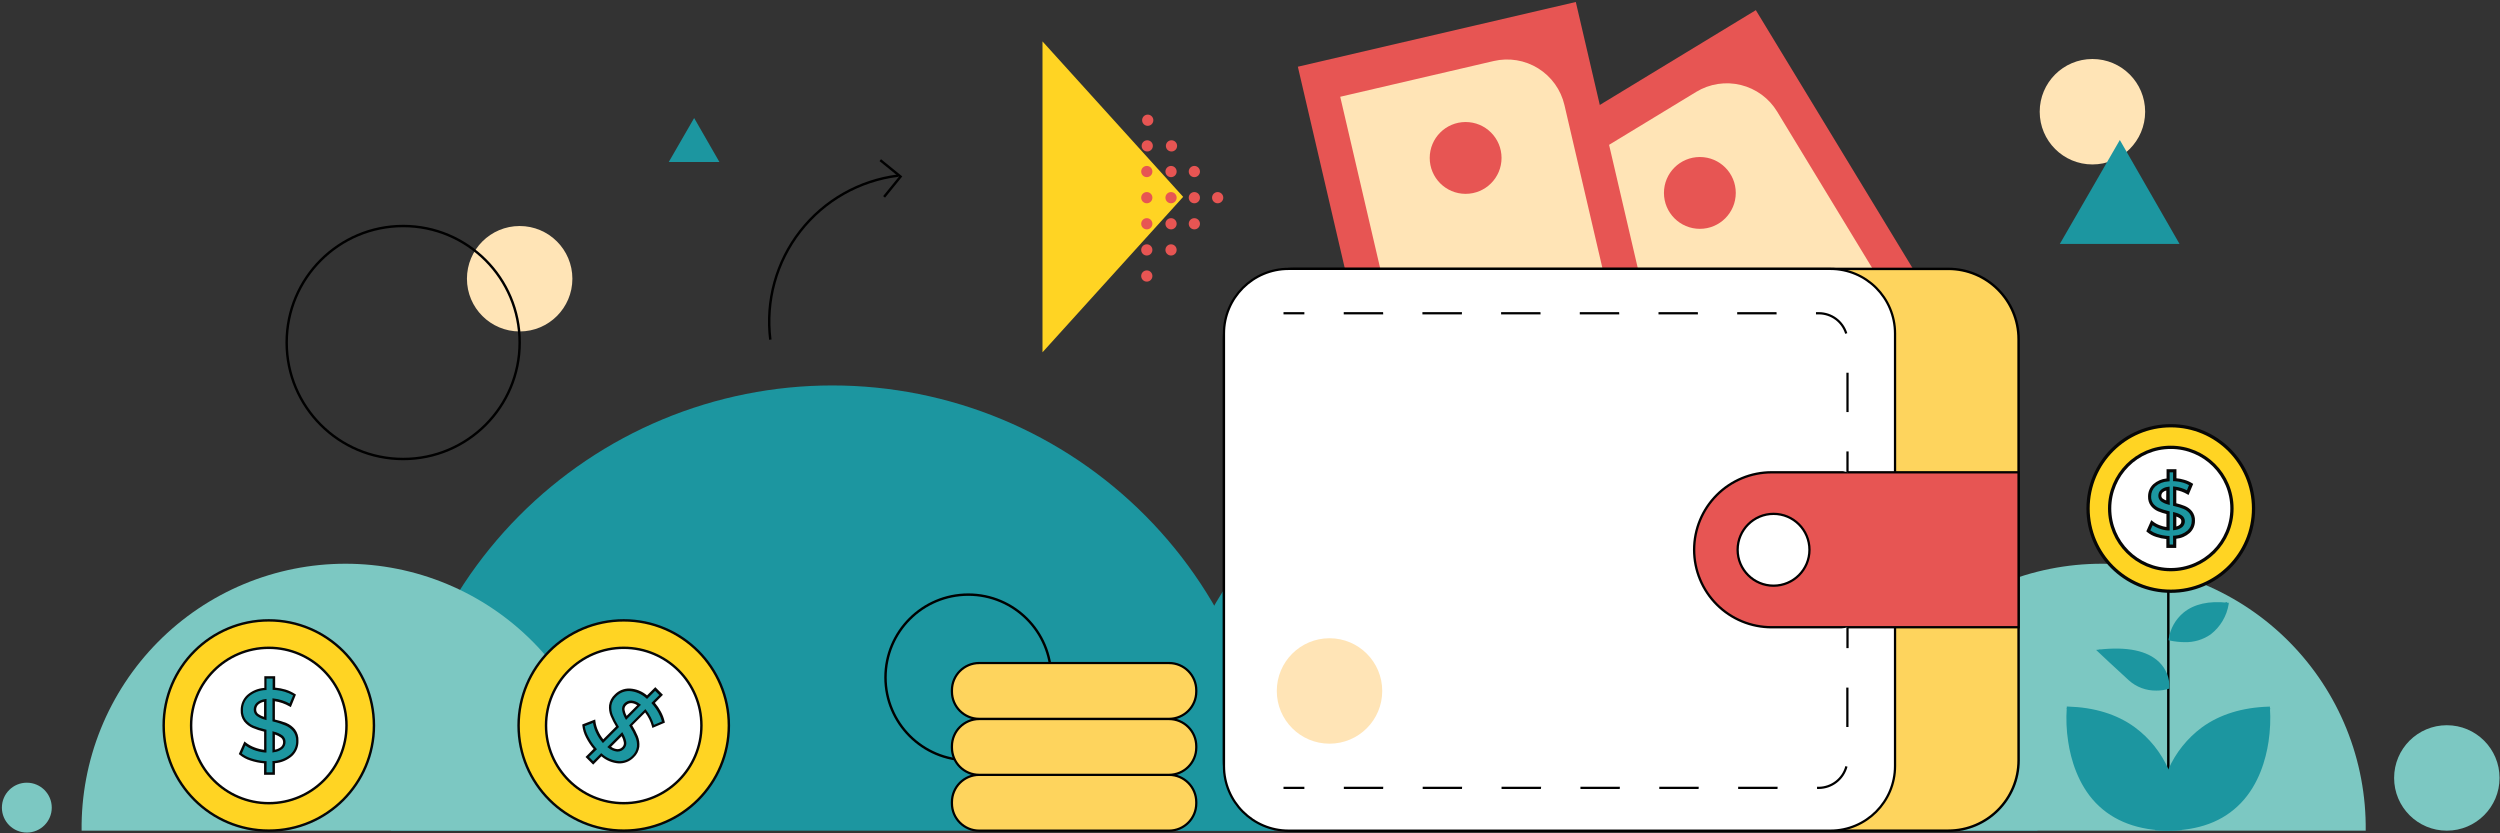 <svg width="726" height="242" viewBox="0 0 726 242" fill="none" xmlns="http://www.w3.org/2000/svg">
<rect x="0" y="0" width="726" height="242" fill="#333333" stroke="none"/>
<g clip-path="url(#clip0_815_2645)">
<path d="M488.197 126.856L559.029 83.823L509.895 2.948L439.063 45.981L488.197 126.856Z" fill="#E75553"/>
<path d="M550.479 89.022L496.748 121.665L453.476 50.44L492.593 26.675C496.469 24.32 501.122 23.602 505.528 24.677C509.933 25.753 513.732 28.535 516.086 32.411L550.479 89.022Z" fill="#FFE4B6"/>
<path d="M493.64 66.455C499.4 66.455 504.07 61.785 504.07 56.025C504.07 50.265 499.4 45.595 493.64 45.595C487.88 45.595 483.21 50.265 483.21 56.025C483.21 61.785 487.88 66.455 493.64 66.455Z" fill="#E75553"/>
<path d="M398.359 111.54L479.079 92.741L457.615 0.577L376.895 19.376L398.359 111.54Z" fill="#E75553"/>
<path d="M469.337 95.01L408.106 109.27L389.202 28.102L433.779 17.721C435.966 17.211 438.232 17.138 440.448 17.504C442.663 17.87 444.785 18.669 446.692 19.856C448.598 21.042 450.253 22.593 451.56 24.418C452.868 26.244 453.803 28.309 454.312 30.496L469.337 95.01Z" fill="#FFE4B6"/>
<path d="M425.619 56.295C431.38 56.295 436.049 51.625 436.049 45.865C436.049 40.105 431.38 35.435 425.619 35.435C419.859 35.435 415.189 40.105 415.189 45.865C415.189 51.625 419.859 56.295 425.619 56.295Z" fill="#E75553"/>
<path d="M335.37 241.225C335.221 224.3 338.425 207.514 344.799 191.834C351.172 176.154 360.588 161.892 372.503 149.871C384.418 137.851 398.596 128.309 414.219 121.797C429.842 115.286 446.6 111.933 463.525 111.933C480.451 111.933 497.209 115.286 512.831 121.797C528.454 128.309 542.632 137.851 554.547 149.871C566.463 161.892 575.879 176.154 582.252 191.834C588.625 207.514 591.83 224.3 591.68 241.225" fill="#1C96A0"/>
<path d="M113.55 241.225C113.4 224.3 116.605 207.514 122.978 191.834C129.352 176.154 138.768 161.892 150.683 149.871C162.598 137.851 176.776 128.309 192.399 121.797C208.022 115.286 224.779 111.933 241.705 111.933C258.63 111.933 275.388 115.286 291.011 121.797C306.634 128.309 320.812 137.851 332.727 149.871C344.642 161.892 354.058 176.154 360.432 191.834C366.805 207.514 370.009 224.3 369.86 241.225" fill="#1C96A0"/>
<path d="M533.73 241.225C533.614 231.087 535.51 221.028 539.31 211.628C543.109 202.229 548.736 193.677 555.863 186.467C562.991 179.258 571.478 173.534 580.834 169.627C590.189 165.721 600.226 163.709 610.365 163.709C620.503 163.709 630.54 165.721 639.896 169.627C649.251 173.534 657.738 179.258 664.866 186.467C671.994 193.677 677.62 202.229 681.419 211.628C685.219 221.028 687.115 231.087 687 241.225" fill="#7CC8C2"/>
<path d="M23.699 241.225C23.584 231.087 25.48 221.028 29.279 211.628C33.079 202.229 38.705 193.677 45.833 186.467C52.961 179.258 61.448 173.534 70.803 169.627C80.159 165.721 90.196 163.709 100.334 163.709C110.473 163.709 120.51 165.721 129.865 169.627C139.221 173.534 147.708 179.258 154.836 186.467C161.963 193.677 167.59 202.229 171.389 211.628C175.188 221.028 177.085 231.087 176.969 241.225" fill="#7CC8C2"/>
<path d="M281.199 220.775C294.482 220.775 305.249 210.007 305.249 196.725C305.249 183.442 294.482 172.675 281.199 172.675C267.917 172.675 257.149 183.442 257.149 196.725C257.149 210.007 267.917 220.775 281.199 220.775Z" stroke="black" stroke-width="0.71" stroke-miterlimit="10"/>
<path d="M201.58 34.275L194.21 47.045H208.92L201.58 34.275Z" fill="#1C96A0"/>
<path d="M710.56 241.225C719.015 241.225 725.87 234.37 725.87 225.915C725.87 217.459 719.015 210.605 710.56 210.605C702.105 210.605 695.25 217.459 695.25 225.915C695.25 234.37 702.105 241.225 710.56 241.225Z" fill="#7CC8C2"/>
<path d="M7.79 241.775C11.788 241.775 15.03 238.533 15.03 234.535C15.03 230.536 11.788 227.295 7.79 227.295C3.791 227.295 0.55 230.536 0.55 234.535C0.55 238.533 3.791 241.775 7.79 241.775Z" fill="#7CC8C2"/>
<path d="M150.91 96.255C159.365 96.255 166.22 89.401 166.22 80.945C166.22 72.49 159.365 65.635 150.91 65.635C142.454 65.635 135.6 72.49 135.6 80.945C135.6 89.401 142.454 96.255 150.91 96.255Z" fill="#FFE4B6"/>
<path d="M117.08 133.295C135.764 133.295 150.91 118.149 150.91 99.465C150.91 80.781 135.764 65.635 117.08 65.635C98.396 65.635 83.25 80.781 83.25 99.465C83.25 118.149 98.396 133.295 117.08 133.295Z" stroke="black" stroke-width="0.71" stroke-miterlimit="10"/>
<path d="M607.64 47.755C616.096 47.755 622.95 40.901 622.95 32.445C622.95 23.99 616.096 17.135 607.64 17.135C599.185 17.135 592.33 23.99 592.33 32.445C592.33 40.901 599.185 47.755 607.64 47.755Z" fill="#FFE4B6"/>
<path d="M615.6 40.655L598.17 70.845H632.94L615.6 40.655Z" fill="#1C96A0"/>
<path d="M260.82 51.005C249.581 52.399 239.357 58.2 232.395 67.132C225.434 76.064 222.306 87.396 223.7 98.635" stroke="black" stroke-width="0.71" stroke-miterlimit="10"/>
<path d="M256.74 57.175L261.52 51.285L255.63 46.505" stroke="black" stroke-width="0.71" stroke-miterlimit="10"/>
<path d="M302.74 12.025V102.305L343.59 57.165L302.74 12.025Z" fill="#FFD423"/>
<path d="M340.2 43.995C341.101 43.995 341.83 43.265 341.83 42.365C341.83 41.465 341.101 40.735 340.2 40.735C339.3 40.735 338.57 41.465 338.57 42.365C338.57 43.265 339.3 43.995 340.2 43.995Z" fill="#E75553"/>
<path d="M340.07 51.445C340.971 51.445 341.7 50.715 341.7 49.815C341.7 48.915 340.971 48.185 340.07 48.185C339.17 48.185 338.44 48.915 338.44 49.815C338.44 50.715 339.17 51.445 340.07 51.445Z" fill="#E75553"/>
<path d="M340.07 59.035C340.971 59.035 341.7 58.305 341.7 57.405C341.7 56.505 340.971 55.775 340.07 55.775C339.17 55.775 338.44 56.505 338.44 57.405C338.44 58.305 339.17 59.035 340.07 59.035Z" fill="#E75553"/>
<path d="M340.07 66.615C340.971 66.615 341.7 65.885 341.7 64.985C341.7 64.085 340.971 63.355 340.07 63.355C339.17 63.355 338.44 64.085 338.44 64.985C338.44 65.885 339.17 66.615 340.07 66.615Z" fill="#E75553"/>
<path d="M346.84 51.445C347.74 51.445 348.47 50.715 348.47 49.815C348.47 48.915 347.74 48.185 346.84 48.185C345.94 48.185 345.21 48.915 345.21 49.815C345.21 50.715 345.94 51.445 346.84 51.445Z" fill="#E75553"/>
<path d="M346.84 59.035C347.74 59.035 348.47 58.305 348.47 57.405C348.47 56.505 347.74 55.775 346.84 55.775C345.94 55.775 345.21 56.505 345.21 57.405C345.21 58.305 345.94 59.035 346.84 59.035Z" fill="#E75553"/>
<path d="M353.61 59.035C354.511 59.035 355.24 58.305 355.24 57.405C355.24 56.505 354.511 55.775 353.61 55.775C352.71 55.775 351.98 56.505 351.98 57.405C351.98 58.305 352.71 59.035 353.61 59.035Z" fill="#E75553"/>
<path d="M346.84 66.615C347.74 66.615 348.47 65.885 348.47 64.985C348.47 64.085 347.74 63.355 346.84 63.355C345.94 63.355 345.21 64.085 345.21 64.985C345.21 65.885 345.94 66.615 346.84 66.615Z" fill="#E75553"/>
<path d="M340.07 74.205C340.971 74.205 341.7 73.475 341.7 72.575C341.7 71.675 340.971 70.945 340.07 70.945C339.17 70.945 338.44 71.675 338.44 72.575C338.44 73.475 339.17 74.205 340.07 74.205Z" fill="#E75553"/>
<path d="M333.16 43.995C334.06 43.995 334.79 43.265 334.79 42.365C334.79 41.465 334.06 40.735 333.16 40.735C332.26 40.735 331.53 41.465 331.53 42.365C331.53 43.265 332.26 43.995 333.16 43.995Z" fill="#E75553"/>
<path d="M333.3 36.545C334.2 36.545 334.93 35.815 334.93 34.915C334.93 34.014 334.2 33.285 333.3 33.285C332.4 33.285 331.67 34.014 331.67 34.915C331.67 35.815 332.4 36.545 333.3 36.545Z" fill="#E75553"/>
<path d="M333.03 51.445C333.931 51.445 334.66 50.715 334.66 49.815C334.66 48.915 333.931 48.185 333.03 48.185C332.13 48.185 331.4 48.915 331.4 49.815C331.4 50.715 332.13 51.445 333.03 51.445Z" fill="#E75553"/>
<path d="M333.03 59.035C333.931 59.035 334.66 58.305 334.66 57.405C334.66 56.505 333.931 55.775 333.03 55.775C332.13 55.775 331.4 56.505 331.4 57.405C331.4 58.305 332.13 59.035 333.03 59.035Z" fill="#E75553"/>
<path d="M333.03 66.615C333.931 66.615 334.66 65.885 334.66 64.985C334.66 64.085 333.931 63.355 333.03 63.355C332.13 63.355 331.4 64.085 331.4 64.985C331.4 65.885 332.13 66.615 333.03 66.615Z" fill="#E75553"/>
<path d="M333.03 74.205C333.931 74.205 334.66 73.475 334.66 72.575C334.66 71.675 333.931 70.945 333.03 70.945C332.13 70.945 331.4 71.675 331.4 72.575C331.4 73.475 332.13 74.205 333.03 74.205Z" fill="#E75553"/>
<path d="M333.03 81.785C333.931 81.785 334.66 81.055 334.66 80.155C334.66 79.255 333.931 78.525 333.03 78.525C332.13 78.525 331.4 79.255 331.4 80.155C331.4 81.055 332.13 81.785 333.03 81.785Z" fill="#E75553"/>
<path d="M565.769 78.085H375.869C364.586 78.085 355.439 87.232 355.439 98.515V220.795C355.439 232.078 364.586 241.225 375.869 241.225H565.769C577.053 241.225 586.199 232.078 586.199 220.795V98.515C586.199 87.232 577.053 78.085 565.769 78.085Z" fill="#FED45D" stroke="black" stroke-width="0.71" stroke-miterlimit="10"/>
<path d="M339.479 225.015H284.359C279.985 225.015 276.439 228.561 276.439 232.935V233.305C276.439 237.679 279.985 241.225 284.359 241.225H339.479C343.854 241.225 347.399 237.679 347.399 233.305V232.935C347.399 228.561 343.854 225.015 339.479 225.015Z" fill="#FED45D" stroke="black" stroke-width="0.65" stroke-miterlimit="10"/>
<path d="M339.479 208.805H284.359C279.985 208.805 276.439 212.351 276.439 216.725V217.095C276.439 221.469 279.985 225.015 284.359 225.015H339.479C343.854 225.015 347.399 221.469 347.399 217.095V216.725C347.399 212.351 343.854 208.805 339.479 208.805Z" fill="#FED45D" stroke="black" stroke-width="0.65" stroke-miterlimit="10"/>
<path d="M339.479 192.545H284.359C279.985 192.545 276.439 196.091 276.439 200.465V200.835C276.439 205.209 279.985 208.755 284.359 208.755H339.479C343.854 208.755 347.399 205.209 347.399 200.835V200.465C347.399 196.091 343.854 192.545 339.479 192.545Z" fill="#FED45D" stroke="black" stroke-width="0.65" stroke-miterlimit="10"/>
<path d="M531.549 78.085H374.209C363.843 78.085 355.439 86.489 355.439 96.855V222.455C355.439 232.821 363.843 241.225 374.209 241.225H531.549C541.916 241.225 550.319 232.821 550.319 222.455V96.855C550.319 86.489 541.916 78.085 531.549 78.085Z" fill="white" stroke="black" stroke-width="0.66" stroke-miterlimit="10"/>
<path d="M514.479 137.155H586.2V182.155H514.479C511.525 182.155 508.599 181.573 505.869 180.443C503.139 179.312 500.659 177.654 498.57 175.565C496.48 173.476 494.823 170.995 493.692 168.266C492.561 165.536 491.979 162.61 491.979 159.655C491.979 153.688 494.35 147.965 498.57 143.745C502.789 139.526 508.512 137.155 514.479 137.155Z" fill="#E75553" stroke="#020202" stroke-width="0.68" stroke-miterlimit="10"/>
<path d="M515.039 170.085C520.8 170.085 525.469 165.415 525.469 159.655C525.469 153.895 520.8 149.225 515.039 149.225C509.279 149.225 504.609 153.895 504.609 159.655C504.609 165.415 509.279 170.085 515.039 170.085Z" fill="white" stroke="black" stroke-width="0.66" stroke-miterlimit="10"/>
<path d="M372.729 90.965H528.18C529.286 90.969 530.381 91.191 531.401 91.62C532.421 92.048 533.347 92.673 534.125 93.46C534.902 94.248 535.517 95.18 535.933 96.206C536.349 97.231 536.559 98.328 536.549 99.435V137.155" fill="white"/>
<path d="M378.789 90.645H372.729V91.295H378.789V90.645Z" fill="black"/>
<path d="M536.84 119.665H536.19V108.235H536.84V119.665ZM535.84 96.945C535.338 95.312 534.326 93.882 532.953 92.866C531.58 91.849 529.918 91.299 528.21 91.295H527.36V90.645H528.21C530.057 90.647 531.856 91.242 533.341 92.342C534.825 93.442 535.919 94.988 536.46 96.755L535.84 96.945ZM515.93 91.295H504.48V90.645H515.9L515.93 91.295ZM493.08 91.295H481.63V90.645H493.05L493.08 91.295ZM470.23 91.295H458.77V90.645H470.2L470.23 91.295ZM447.38 91.295H435.92V90.645H447.35L447.38 91.295ZM424.53 91.295H413.07V90.645H424.55L424.53 91.295ZM401.68 91.295H390.22V90.645H401.65L401.68 91.295Z" fill="black"/>
<path d="M536.839 131.095H536.189V137.155H536.839V131.095Z" fill="black"/>
<path d="M372.729 228.805H528.18C529.288 228.791 530.383 228.558 531.401 228.121C532.42 227.683 533.342 227.05 534.115 226.256C534.889 225.462 535.499 224.523 535.909 223.494C536.32 222.464 536.524 221.364 536.51 220.255V182.155" fill="white"/>
<path d="M378.789 228.475H372.729V229.125H378.789V228.475Z" fill="black"/>
<path d="M528.18 229.125H527.67V228.475H528.18C529.945 228.457 531.655 227.86 533.048 226.776C534.44 225.692 535.439 224.181 535.89 222.475L536.52 222.645C536.032 224.489 534.951 226.122 533.444 227.293C531.937 228.464 530.088 229.107 528.18 229.125ZM516.18 229.125H504.76V228.475H516.22L516.18 229.125ZM493.27 229.125H481.86V228.475H493.31L493.27 229.125ZM470.37 229.125H458.96V228.475H470.41L470.37 229.125ZM447.47 229.125H436.05V228.475H447.55L447.47 229.125ZM424.56 229.125H413.15V228.475H424.6L424.56 229.125ZM401.66 229.125H390.25V228.475H401.7L401.66 229.125ZM536.8 211.125H536.15V199.675H536.8V211.125Z" fill="black"/>
<path d="M536.839 182.155H536.189V188.215H536.839V182.155Z" fill="black"/>
<path d="M629.68 171.695V230.745" stroke="black" stroke-width="0.71" stroke-miterlimit="10"/>
<path d="M633.189 240.775C633.189 240.775 633.909 206.545 600.549 205.545C600.549 205.545 596.819 242.915 633.189 240.775Z" fill="#1C96A0"/>
<path d="M630.25 241.225C621.02 241.225 613.75 238.515 608.6 233.155C603.45 227.795 601.35 220.475 600.6 215.375C600.093 212.114 599.956 208.807 600.19 205.515V205.185H600.55C608.24 205.415 614.76 207.425 619.93 211.185C624.196 214.331 627.567 218.537 629.71 223.385C632.148 228.868 633.457 234.785 633.56 240.785V241.115H633.23C632.21 241.195 631.22 241.225 630.25 241.225ZM600.86 205.915C600.683 209.045 600.83 212.185 601.3 215.285C602.05 220.285 604.02 227.355 609.12 232.665C614.59 238.365 622.57 240.975 632.84 240.435C632.688 234.65 631.397 228.951 629.04 223.665C623.85 212.385 614.37 206.415 600.86 205.915Z" fill="#1C96A0"/>
<path d="M629.67 199.705C629.67 199.705 630.95 186.545 609.55 189.005C609.55 189.005 614.97 194.135 618.45 197.275C619.96 198.598 621.783 199.516 623.746 199.941C625.708 200.366 627.747 200.285 629.67 199.705Z" fill="#1C96A0"/>
<path d="M626.19 200.545C623.239 200.597 620.379 199.524 618.19 197.545C614.74 194.435 609.32 189.315 609.27 189.265L608.71 188.735L609.47 188.645C617.72 187.715 623.64 188.945 627.05 192.305C628.035 193.267 628.806 194.426 629.311 195.707C629.816 196.987 630.044 198.36 629.98 199.735V199.965L629.76 200.035C628.602 200.383 627.399 200.554 626.19 200.545ZM610.36 189.275C611.84 190.675 615.92 194.505 618.7 197.015C620.133 198.264 621.852 199.139 623.706 199.561C625.559 199.983 627.488 199.94 629.32 199.435C629.327 198.201 629.087 196.978 628.615 195.838C628.142 194.698 627.447 193.663 626.57 192.795C623.43 189.715 617.98 188.545 610.36 189.275Z" fill="#1C96A0"/>
<path d="M630.16 185.655C630.16 185.655 631.31 173.655 646.85 175.385C646.85 175.385 645.14 188.795 630.16 185.655Z" fill="#1C96A0"/>
<path d="M634.449 186.485C632.983 186.474 631.522 186.313 630.089 186.005L629.779 185.935V185.615C630.217 182.589 631.764 179.834 634.119 177.885C637.179 175.395 641.469 174.435 646.859 175.025H647.219V175.385C646.665 178.898 644.786 182.065 641.969 184.235C639.765 185.763 637.131 186.551 634.449 186.485ZM630.549 185.365C635.029 186.245 638.729 185.685 641.549 183.695C644.102 181.714 645.845 178.869 646.449 175.695C641.449 175.215 637.449 176.135 634.609 178.445C632.48 180.199 631.041 182.651 630.549 185.365Z" fill="#1C96A0"/>
<path d="M630.4 171.695C643.671 171.695 654.43 160.937 654.43 147.665C654.43 134.394 643.671 123.635 630.4 123.635C617.129 123.635 606.37 134.394 606.37 147.665C606.37 160.937 617.129 171.695 630.4 171.695Z" fill="#FFD423" stroke="#070707" stroke-width="0.95" stroke-miterlimit="10"/>
<path d="M630.4 165.425C640.208 165.425 648.16 157.474 648.16 147.665C648.16 137.857 640.208 129.905 630.4 129.905C620.591 129.905 612.64 137.857 612.64 147.665C612.64 157.474 620.591 165.425 630.4 165.425Z" fill="white" stroke="#070707" stroke-width="0.95" stroke-miterlimit="10"/>
<path d="M635.549 154.435C634.427 155.392 633.022 155.954 631.549 156.035V158.655H629.549V156.055C628.437 155.984 627.338 155.772 626.279 155.425C625.381 155.155 624.545 154.71 623.819 154.115L624.869 151.755C625.506 152.257 626.218 152.655 626.979 152.935C627.803 153.256 628.669 153.458 629.549 153.535V148.855C628.602 148.644 627.675 148.349 626.779 147.975C626.051 147.673 625.411 147.191 624.919 146.575C624.391 145.875 624.125 145.011 624.169 144.135C624.161 143.53 624.279 142.93 624.517 142.374C624.755 141.818 625.106 141.317 625.549 140.905C626.667 139.942 628.075 139.382 629.549 139.315V136.675H631.549V139.275C632.417 139.317 633.277 139.465 634.109 139.715C634.879 139.945 635.613 140.281 636.289 140.715L635.289 143.075C634.129 142.402 632.842 141.973 631.509 141.815V146.545C632.461 146.762 633.393 147.053 634.299 147.415C635.028 147.717 635.671 148.194 636.169 148.805C636.704 149.503 636.973 150.368 636.929 151.245C636.933 151.844 636.813 152.436 636.575 152.986C636.338 153.535 635.988 154.028 635.549 154.435ZM627.849 145.235C628.38 145.603 628.973 145.87 629.599 146.025V141.865C628.944 141.932 628.325 142.193 627.819 142.615C627.63 142.791 627.481 143.005 627.381 143.243C627.281 143.481 627.233 143.737 627.239 143.995C627.231 144.235 627.282 144.473 627.386 144.689C627.491 144.905 627.646 145.093 627.839 145.235H627.849ZM633.349 152.755C633.542 152.592 633.695 152.388 633.799 152.158C633.903 151.928 633.954 151.678 633.949 151.425C633.956 151.178 633.902 150.933 633.793 150.712C633.683 150.49 633.52 150.299 633.319 150.155C632.772 149.781 632.162 149.507 631.519 149.345V153.485C632.183 153.419 632.814 153.166 633.339 152.755H633.349Z" fill="#1C96A0"/>
<path d="M631.98 159.125H629.11V156.545C628.11 156.451 627.123 156.243 626.17 155.925C625.212 155.637 624.322 155.161 623.55 154.525L623.29 154.295L624.73 151.045L625.21 151.435C625.813 151.91 626.488 152.284 627.21 152.545C627.828 152.787 628.473 152.954 629.13 153.045V149.275C628.283 149.072 627.454 148.801 626.65 148.465C625.87 148.119 625.185 147.591 624.65 146.925C624.055 146.14 623.754 145.17 623.8 144.185C623.792 143.517 623.922 142.855 624.184 142.24C624.446 141.626 624.833 141.072 625.32 140.615C626.394 139.666 627.742 139.081 629.17 138.945V136.255H632.04V138.885C632.793 138.953 633.537 139.097 634.26 139.315C635.074 139.538 635.851 139.874 636.57 140.315L636.9 140.525L635.55 143.745L635.07 143.465C634.119 142.917 633.081 142.538 632 142.345V146.145C632.851 146.354 633.686 146.621 634.5 146.945C635.302 147.278 636.01 147.804 636.56 148.475C637.158 149.26 637.463 150.23 637.42 151.215C637.43 151.884 637.298 152.547 637.033 153.161C636.767 153.775 636.374 154.325 635.88 154.775C634.795 155.728 633.438 156.316 632 156.455L631.98 159.125ZM630.06 158.125H631.06V155.555H631.49C632.868 155.484 634.185 154.964 635.24 154.075C635.641 153.714 635.959 153.271 636.173 152.776C636.387 152.28 636.492 151.745 636.48 151.205C636.518 150.438 636.288 149.682 635.83 149.065C635.379 148.515 634.798 148.086 634.14 147.815C633.262 147.459 632.356 147.178 631.43 146.975L631.06 146.885V141.255L631.59 141.315C632.807 141.457 633.99 141.816 635.08 142.375L635.69 140.885C635.143 140.58 634.562 140.339 633.96 140.165C633.163 139.928 632.341 139.784 631.51 139.735H631.06V137.165H630.06V139.755L629.64 139.805C628.273 139.86 626.963 140.37 625.92 141.255C625.523 141.624 625.209 142.071 624.997 142.569C624.785 143.067 624.68 143.604 624.69 144.145C624.646 144.912 624.872 145.669 625.33 146.285C625.776 146.841 626.354 147.277 627.01 147.555C627.881 147.913 628.781 148.198 629.7 148.405L630.06 148.495V154.055H629.55C628.624 153.978 627.715 153.765 626.85 153.425C626.239 153.194 625.655 152.895 625.11 152.535L624.44 154.025C625.051 154.46 625.726 154.797 626.44 155.025C627.46 155.361 628.519 155.565 629.59 155.635H630.03L630.06 158.125ZM631.06 153.985V148.675L631.66 148.835C632.377 149.002 633.056 149.304 633.66 149.725C633.919 149.915 634.129 150.163 634.271 150.45C634.414 150.737 634.486 151.055 634.48 151.375C634.486 151.695 634.422 152.011 634.292 152.303C634.163 152.595 633.971 152.855 633.73 153.065C633.131 153.538 632.409 153.829 631.65 153.905L631.06 153.985ZM632.01 149.985V152.895C632.378 152.81 632.721 152.638 633.01 152.395C633.155 152.273 633.27 152.12 633.346 151.946C633.422 151.773 633.458 151.585 633.45 151.395C633.461 151.222 633.425 151.048 633.348 150.892C633.271 150.736 633.155 150.603 633.01 150.505C632.693 150.287 632.346 150.115 631.98 149.995L632.01 149.985ZM630.09 146.645L629.49 146.475C628.803 146.308 628.154 146.009 627.58 145.595C627.33 145.408 627.128 145.165 626.989 144.885C626.85 144.606 626.778 144.298 626.78 143.985C626.775 143.664 626.837 143.344 626.963 143.048C627.088 142.752 627.275 142.485 627.51 142.265C628.074 141.779 628.771 141.473 629.51 141.385L630.05 141.305L630.09 146.645ZM629.09 142.445C628.722 142.531 628.379 142.702 628.09 142.945C627.953 143.074 627.844 143.229 627.768 143.401C627.693 143.572 627.653 143.758 627.65 143.945C627.643 144.112 627.677 144.279 627.75 144.429C627.824 144.579 627.934 144.709 628.07 144.805C628.376 145.027 628.713 145.202 629.07 145.325L629.09 142.445Z" fill="#070707"/>
<path d="M633 241.075C624.4 235.525 615.92 226.215 610.32 219.375C604.26 211.975 600.17 205.805 600.13 205.745L600.72 205.355C600.89 205.595 617.06 229.945 633.39 240.475L633 241.075Z" fill="#1C96A0"/>
<path d="M630.319 185.855L629.859 185.305C634.924 181.027 640.579 177.501 646.649 174.835L646.909 175.505C640.908 178.136 635.32 181.622 630.319 185.855Z" fill="#1C96A0"/>
<path d="M629.36 199.875C628.219 198.2 626.786 196.744 625.13 195.575C622.34 193.455 617.36 190.665 609.5 189.355L609.61 188.655C617.61 189.995 622.74 192.855 625.61 195.035C627.332 196.248 628.814 197.771 629.98 199.525L629.36 199.875Z" fill="#1C96A0"/>
<path d="M626.239 240.775C626.239 240.775 625.549 206.545 658.899 205.545C658.899 205.545 662.609 242.915 626.239 240.775Z" fill="#1C96A0"/>
<path d="M629.18 241.225C628.18 241.225 627.18 241.225 626.18 241.135H625.85V240.805C625.94 234.805 627.246 228.886 629.69 223.405C631.839 218.561 635.209 214.357 639.47 211.205C644.65 207.455 651.17 205.445 658.85 205.205H659.19V205.535C659.412 208.827 659.274 212.133 658.78 215.395C658.01 220.495 656 227.725 650.78 233.175C645.56 238.625 638.41 241.225 629.18 241.225ZM626.6 240.435C636.86 240.975 644.84 238.365 650.32 232.665C655.42 227.355 657.39 220.285 658.14 215.285C658.608 212.185 658.752 209.045 658.57 205.915C645.06 206.415 635.57 212.395 630.38 223.685C628.032 228.966 626.747 234.658 626.6 240.435Z" fill="#1C96A0"/>
<path d="M626.359 241.145L625.979 240.545C635.571 234.342 644.027 226.539 650.979 217.475C653.918 213.724 656.499 209.706 658.69 205.475L659.339 205.785C657.119 210.049 654.512 214.099 651.549 217.885C644.551 227.028 636.03 234.896 626.359 241.145Z" fill="#1C96A0"/>
<path d="M78.06 241.215C94.921 241.215 108.59 227.547 108.59 210.685C108.59 193.824 94.921 180.155 78.06 180.155C61.199 180.155 47.53 193.824 47.53 210.685C47.53 227.547 61.199 241.215 78.06 241.215Z" fill="#FFD423" stroke="#070707" stroke-width="0.71" stroke-miterlimit="10"/>
<path d="M78.06 233.245C90.519 233.245 100.62 223.145 100.62 210.685C100.62 198.225 90.519 188.125 78.06 188.125C65.6 188.125 55.5 198.225 55.5 210.685C55.5 223.145 65.6 233.245 78.06 233.245Z" fill="white" stroke="#070707" stroke-width="0.71" stroke-miterlimit="10"/>
<path d="M84.6 219.275C83.157 220.489 81.353 221.192 79.47 221.275V224.595H77.04V221.345C75.625 221.253 74.228 220.984 72.88 220.545C71.741 220.196 70.681 219.629 69.76 218.875L71.1 215.875C71.903 216.516 72.804 217.023 73.77 217.375C74.818 217.783 75.919 218.039 77.04 218.135V212.195C75.847 211.924 74.68 211.553 73.55 211.085C72.63 210.693 71.82 210.082 71.19 209.305C70.505 208.416 70.152 207.316 70.19 206.195C70.177 205.429 70.327 204.668 70.629 203.963C70.93 203.259 71.377 202.625 71.94 202.105C73.355 200.877 75.147 200.171 77.02 200.105V196.745H79.45V200.045C80.555 200.101 81.649 200.289 82.71 200.605C83.712 200.873 84.669 201.287 85.55 201.835L84.34 204.835C82.861 203.973 81.22 203.425 79.52 203.225V209.225C80.73 209.498 81.917 209.866 83.07 210.325C83.996 210.712 84.813 211.32 85.45 212.095C86.14 212.977 86.494 214.076 86.45 215.195C86.449 215.968 86.284 216.731 85.965 217.435C85.646 218.138 85.181 218.766 84.6 219.275ZM74.81 207.595C75.486 208.061 76.242 208.4 77.04 208.595V203.305C76.209 203.389 75.421 203.72 74.78 204.255C74.541 204.481 74.351 204.754 74.224 205.057C74.096 205.36 74.034 205.686 74.04 206.015C74.031 206.321 74.097 206.624 74.231 206.9C74.365 207.175 74.564 207.413 74.81 207.595ZM81.81 217.155C82.05 216.945 82.242 216.685 82.372 216.393C82.501 216.101 82.566 215.784 82.56 215.465C82.569 215.15 82.501 214.838 82.361 214.556C82.222 214.273 82.015 214.029 81.76 213.845C81.067 213.37 80.29 213.03 79.47 212.845V218.095C80.324 218.014 81.137 217.688 81.81 217.155Z" fill="#1C96A0"/>
<path d="M79.83 224.995H76.68V221.675C75.35 221.562 74.037 221.294 72.77 220.875C71.592 220.518 70.497 219.93 69.55 219.145L69.35 218.975L70.98 215.305L71.35 215.605C72.125 216.217 72.993 216.703 73.92 217.045C74.814 217.393 75.748 217.628 76.7 217.745V212.475C75.573 212.21 74.47 211.855 73.4 211.415C72.426 210.995 71.569 210.347 70.9 209.525C70.19 208.565 69.837 207.388 69.9 206.195C69.891 205.381 70.052 204.573 70.372 203.825C70.692 203.076 71.165 202.402 71.76 201.845C73.149 200.616 74.908 199.885 76.76 199.765V196.365H79.91V199.685C80.927 199.766 81.932 199.954 82.91 200.245C83.895 200.547 84.834 200.985 85.7 201.545L85.94 201.705L84.46 205.355L84.11 205.155C82.791 204.387 81.339 203.874 79.83 203.645V208.955C80.963 209.203 82.077 209.538 83.16 209.955C84.137 210.364 84.999 211.006 85.67 211.825C86.383 212.783 86.737 213.962 86.67 215.155C86.695 215.975 86.544 216.791 86.229 217.548C85.913 218.305 85.44 218.986 84.84 219.545C83.44 220.761 81.688 221.497 79.84 221.645L79.83 224.995ZM77.4 224.285H79.12V220.995H79.44C81.244 220.909 82.969 220.231 84.35 219.065C84.886 218.584 85.312 217.993 85.598 217.332C85.885 216.671 86.025 215.956 86.01 215.235C86.06 214.201 85.745 213.181 85.12 212.355C84.522 211.625 83.752 211.055 82.88 210.695C81.751 210.215 80.583 209.83 79.39 209.545L79.12 209.475V202.795L79.52 202.845C81.128 203.032 82.686 203.524 84.11 204.295L85.11 201.945C84.341 201.499 83.522 201.147 82.67 200.895C81.641 200.591 80.581 200.407 79.51 200.345H79.17V197.075H77.4V200.395H77.07C75.28 200.473 73.569 201.149 72.21 202.315C71.671 202.806 71.245 203.406 70.959 204.075C70.672 204.744 70.533 205.467 70.55 206.195C70.496 207.227 70.803 208.246 71.42 209.075C72.009 209.811 72.772 210.388 73.64 210.755C74.758 211.221 75.916 211.586 77.1 211.845L77.38 211.915V218.545H76.99C75.836 218.438 74.703 218.175 73.62 217.765C72.769 217.441 71.963 217.011 71.22 216.485L70.22 218.825C71.061 219.464 72.009 219.948 73.02 220.255C74.334 220.687 75.699 220.949 77.08 221.035H77.42L77.4 224.285ZM79.12 218.545V212.345L79.57 212.475C80.431 212.683 81.247 213.046 81.98 213.545C82.278 213.762 82.52 214.048 82.684 214.379C82.848 214.71 82.928 215.076 82.92 215.445C82.931 215.823 82.858 216.199 82.706 216.545C82.553 216.891 82.326 217.198 82.04 217.445C81.319 218.017 80.446 218.365 79.53 218.445L79.12 218.545ZM79.83 213.355V217.705C80.464 217.603 81.063 217.341 81.57 216.945C81.775 216.769 81.939 216.549 82.049 216.302C82.16 216.055 82.215 215.786 82.21 215.515C82.217 215.255 82.161 214.997 82.046 214.763C81.931 214.53 81.76 214.328 81.55 214.175C81.028 213.792 80.447 213.498 79.83 213.305V213.355ZM77.4 209.125L76.94 208.995C76.1 208.786 75.307 208.423 74.6 207.925C74.308 207.715 74.072 207.436 73.911 207.114C73.751 206.792 73.671 206.435 73.68 206.075C73.674 205.7 73.747 205.328 73.896 204.983C74.044 204.639 74.263 204.329 74.54 204.075C75.226 203.483 76.078 203.117 76.98 203.025L77.4 202.965V209.125ZM76.68 203.795C76.069 203.9 75.498 204.169 75.03 204.575C74.825 204.767 74.664 205 74.555 205.258C74.447 205.517 74.394 205.795 74.4 206.075C74.391 206.325 74.444 206.574 74.554 206.799C74.664 207.024 74.827 207.218 75.03 207.365C75.534 207.72 76.091 207.993 76.68 208.175V203.795Z" fill="#070707"/>
<path d="M181.13 241.215C197.991 241.215 211.66 227.547 211.66 210.685C211.66 193.824 197.991 180.155 181.13 180.155C164.268 180.155 150.6 193.824 150.6 210.685C150.6 227.547 164.268 241.215 181.13 241.215Z" fill="#FFD423" stroke="#070707" stroke-width="0.71" stroke-miterlimit="10"/>
<path d="M181.129 233.245C193.589 233.245 203.689 223.145 203.689 210.685C203.689 198.225 193.589 188.125 181.129 188.125C168.67 188.125 158.569 198.225 158.569 210.685C158.569 223.145 168.67 233.245 181.129 233.245Z" fill="white" stroke="#070707" stroke-width="0.71" stroke-miterlimit="10"/>
<path d="M179.68 221.385C177.797 221.236 176.017 220.466 174.62 219.195L172.26 221.545L170.55 219.825L172.88 217.495C171.946 216.429 171.15 215.25 170.51 213.985C169.955 212.936 169.615 211.787 169.51 210.605L172.58 209.435C172.689 210.474 172.97 211.488 173.41 212.435C173.858 213.463 174.454 214.42 175.18 215.275L179.38 211.075C178.721 210.036 178.152 208.942 177.68 207.805C177.301 206.878 177.16 205.871 177.27 204.875C177.424 203.77 177.962 202.754 178.79 202.005C179.327 201.457 179.973 201.026 180.685 200.74C181.398 200.454 182.162 200.32 182.93 200.345C184.794 200.482 186.557 201.247 187.93 202.515L190.3 200.135L192.02 201.865L189.69 204.195C190.429 205.012 191.067 205.915 191.59 206.885C192.087 207.777 192.451 208.738 192.67 209.735L189.67 210.995C189.235 209.341 188.462 207.795 187.4 206.455L183.16 210.705C183.827 211.748 184.405 212.846 184.89 213.985C185.276 214.911 185.423 215.918 185.32 216.915C185.176 218.025 184.64 219.046 183.81 219.795C183.272 220.335 182.626 220.756 181.914 221.03C181.203 221.304 180.441 221.425 179.68 221.385ZM181.02 206.195C181.16 207.006 181.452 207.783 181.88 208.485L185.62 204.755C184.975 204.222 184.183 203.898 183.35 203.825C183.016 203.81 182.682 203.866 182.372 203.99C182.061 204.114 181.781 204.304 181.55 204.545C181.333 204.756 181.171 205.016 181.078 205.304C180.986 205.592 180.966 205.898 181.02 206.195ZM179.2 217.905C179.521 217.93 179.843 217.884 180.144 217.77C180.445 217.656 180.716 217.477 180.94 217.245C181.168 217.03 181.342 216.763 181.448 216.468C181.554 216.173 181.589 215.857 181.55 215.545C181.4 214.717 181.098 213.924 180.66 213.205L176.94 216.915C177.584 217.454 178.368 217.797 179.2 217.905Z" fill="#1C96A0"/>
<path d="M172.259 222.055L170.039 219.825L172.389 217.475C171.522 216.457 170.78 215.339 170.179 214.145C169.601 213.054 169.238 211.863 169.109 210.635V210.375L172.849 208.935L172.899 209.395C173.014 210.378 173.284 211.337 173.699 212.235C174.087 213.114 174.584 213.94 175.179 214.695L178.899 210.975C178.293 209.988 177.765 208.955 177.319 207.885C176.921 206.903 176.77 205.839 176.879 204.785C177.05 203.601 177.626 202.512 178.509 201.705C179.076 201.119 179.76 200.659 180.516 200.355C181.273 200.052 182.085 199.912 182.899 199.945C184.74 200.046 186.497 200.748 187.899 201.945L190.299 199.545L192.519 201.775L190.179 204.115C190.84 204.892 191.417 205.736 191.899 206.635C192.414 207.555 192.792 208.545 193.019 209.575L193.079 209.855L189.449 211.395L189.349 210.995C188.943 209.519 188.265 208.132 187.349 206.905L183.589 210.665C184.21 211.652 184.749 212.689 185.199 213.765C185.606 214.745 185.764 215.809 185.659 216.865C185.499 218.053 184.926 219.147 184.039 219.955C183.47 220.536 182.785 220.991 182.029 221.291C181.273 221.591 180.462 221.728 179.649 221.695C177.806 221.558 176.054 220.836 174.649 219.635L172.259 222.055ZM171.049 219.825L172.259 221.045L174.589 218.715L174.839 218.915C176.177 220.131 177.878 220.872 179.679 221.025C180.392 221.066 181.106 220.955 181.773 220.7C182.44 220.445 183.046 220.051 183.549 219.545C184.314 218.849 184.813 217.908 184.959 216.885C185.05 215.945 184.909 214.998 184.549 214.125C184.074 213 183.505 211.916 182.849 210.885L182.699 210.645L187.419 205.925L187.669 206.235C188.675 207.504 189.428 208.953 189.889 210.505L192.229 209.505C191.999 208.644 191.663 207.814 191.229 207.035C190.714 206.088 190.09 205.206 189.369 204.405L189.149 204.155L191.469 201.845L190.249 200.625L187.899 202.975L187.649 202.765C186.328 201.553 184.637 200.821 182.849 200.685C182.13 200.653 181.412 200.775 180.743 201.043C180.074 201.31 179.469 201.716 178.969 202.235C178.206 202.933 177.705 203.872 177.549 204.895C177.461 205.833 177.595 206.778 177.939 207.655C178.406 208.773 178.964 209.85 179.609 210.875L179.759 211.115L175.089 215.785L174.839 215.485C174.094 214.6 173.477 213.613 173.009 212.555C172.632 211.726 172.363 210.852 172.209 209.955L169.819 210.875C169.973 211.926 170.312 212.942 170.819 213.875C171.445 215.115 172.224 216.27 173.139 217.315L173.359 217.565L171.049 219.825ZM179.339 218.265H179.179C178.264 218.154 177.4 217.782 176.689 217.195L176.359 216.945L180.699 212.605L180.929 213.015C181.389 213.775 181.707 214.612 181.869 215.485C181.922 215.848 181.888 216.219 181.77 216.567C181.652 216.914 181.453 217.229 181.189 217.485C180.951 217.734 180.663 217.932 180.345 218.066C180.027 218.2 179.685 218.268 179.339 218.265ZM177.459 216.855C177.971 217.242 178.58 217.481 179.219 217.545C179.488 217.567 179.759 217.529 180.011 217.434C180.264 217.339 180.492 217.189 180.679 216.995C180.87 216.818 181.013 216.597 181.097 216.35C181.181 216.104 181.202 215.841 181.159 215.585C181.052 214.954 180.839 214.345 180.529 213.785L177.459 216.855ZM181.799 209.075L181.569 208.665C181.123 207.92 180.818 207.1 180.669 206.245C180.607 205.883 180.635 205.511 180.75 205.163C180.865 204.814 181.064 204.499 181.329 204.245C181.588 203.978 181.9 203.768 182.244 203.629C182.588 203.489 182.958 203.423 183.329 203.435C184.236 203.506 185.099 203.855 185.799 204.435L186.129 204.675L181.799 209.075ZM183.289 204.185C183.019 204.183 182.751 204.237 182.502 204.341C182.253 204.446 182.027 204.601 181.839 204.795C181.656 204.966 181.518 205.18 181.436 205.417C181.354 205.654 181.331 205.907 181.369 206.155C181.477 206.763 181.68 207.35 181.969 207.895L185.059 204.805C184.553 204.446 183.958 204.231 183.339 204.185H183.289Z" fill="#070707"/>
<path d="M386.09 215.965C394.546 215.965 401.4 209.111 401.4 200.655C401.4 192.2 394.546 185.345 386.09 185.345C377.635 185.345 370.78 192.2 370.78 200.655C370.78 209.111 377.635 215.965 386.09 215.965Z" fill="#FFE4B6"/>
</g>
<defs>
<clipPath id="clip0_815_2645">
<rect width="725.32" height="241.23" fill="white" transform="translate(0.55 0.545)"/>
</clipPath>
</defs>
</svg>
